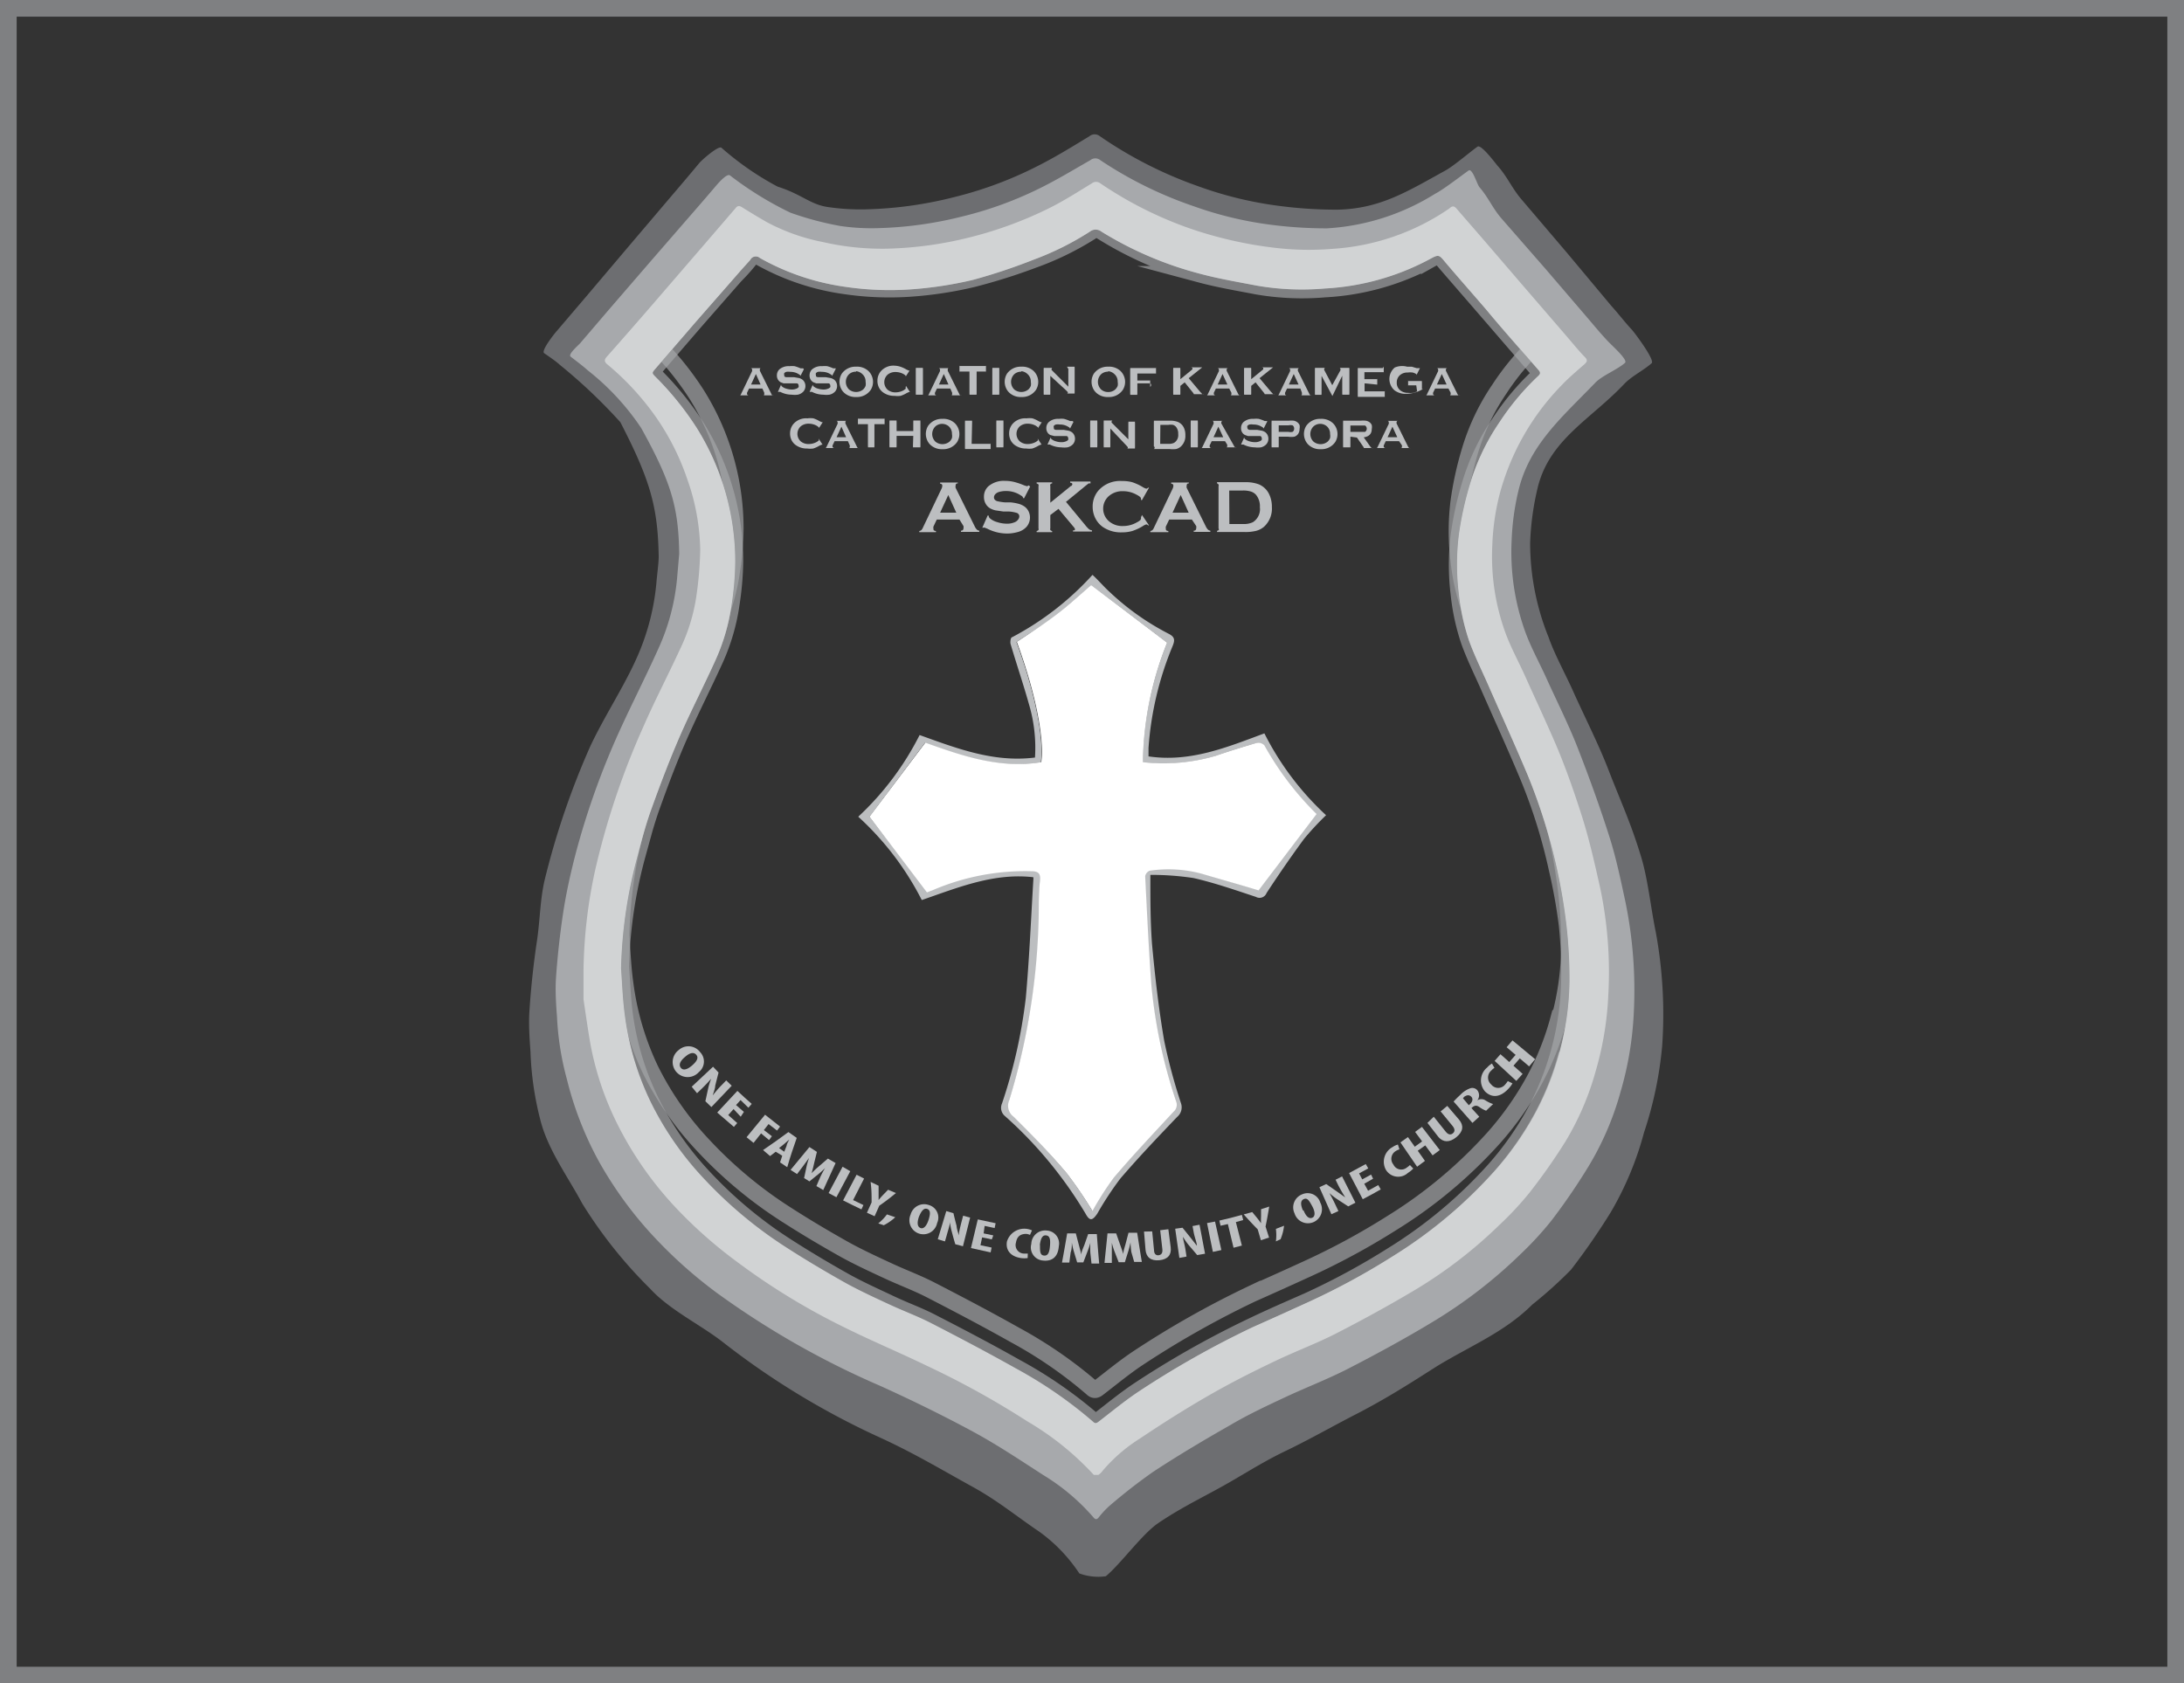 <svg xmlns="http://www.w3.org/2000/svg" viewBox="0 0 131 101"><rect x="0" y="0" width="131" height="101" fill="#333333" stroke="none"/><defs><style>.cls-1{fill:none;stroke:#a7a9ac;opacity:0.66;}.cls-1,.cls-6{stroke-miterlimit:10;}.cls-2{fill:#6d6e71;}.cls-3{fill:#a7a9ac;}.cls-4{fill:#d1d3d4;}.cls-5{fill:#bcbec0;}.cls-6{fill:#009444;stroke:#fff200;}.cls-7{fill:#fff;}</style></defs><title>brand-img-17</title><g id="Layer_2" data-name="Layer 2"><g id="Layer_1-2" data-name="Layer 1"><path class="cls-1" d="M.5.5v100h130V.5Zm93,60.6a16.9,16.9,0,0,1-1.45,3.67,18.63,18.63,0,0,1-2.43,3.47,27.92,27.92,0,0,1-6.14,5.14,42.58,42.58,0,0,1-5.1,2.76c-1.09.5-2.2,1-3.28,1.48a55.88,55.88,0,0,0-6.88,3.89c-.82.55-1.58,1.18-2.36,1.78-.13.1-.22.13-.35,0a26.19,26.19,0,0,0-4.62-3.19c-1.67-.94-3.38-1.84-5.09-2.72-.8-.41-1.64-.72-2.46-1.1s-1.87-.86-2.76-1.36c-1.26-.71-2.5-1.45-3.71-2.24a25.74,25.74,0,0,1-4.67-3.94,18.8,18.8,0,0,1-3.19-4.57A17,17,0,0,1,37.49,59c-.14-1-.17-1.94-.24-2.91a28.06,28.06,0,0,1,1-6.76c.26-1,.5-1.91.84-2.84.52-1.45,1.07-2.89,1.68-4.3s1.43-3,2.11-4.5a12.21,12.21,0,0,0,1-3.39,18.17,18.17,0,0,0,.22-2.56,15.13,15.13,0,0,0-2.33-8.1,18.15,18.15,0,0,0-2.42-3c-.27-.27-.26-.26,0-.56l2.37-2.75,2.39-2.73c.3-.35.61-.69.89-1a.37.37,0,0,1,.58-.12,14.5,14.5,0,0,0,5.13,1.73,18.2,18.2,0,0,0,3.94.15,23.12,23.12,0,0,0,3.72-.57A34.88,34.88,0,0,0,62,13.58a17.32,17.32,0,0,0,3.37-1.68.56.56,0,0,1,.7,0A21.62,21.62,0,0,0,72,14.43c1.12.3,2.26.49,3.4.71a15.88,15.88,0,0,0,4.06.17,15,15,0,0,0,6.26-1.74c.59-.32.58-.31,1,.2.8.94,1.62,1.87,2.43,2.81,1,1.21,2.09,2.43,3.14,3.63.16.18.06.27-.06.38a15.4,15.4,0,0,0-2.3,2.76,13.3,13.3,0,0,0-1.78,3.77,19.85,19.85,0,0,0-.65,3,14.47,14.47,0,0,0,0,3.48,13.18,13.18,0,0,0,.62,2.85c.33.91.76,1.77,1.15,2.66.79,1.8,1.61,3.6,2.37,5.41a34.33,34.33,0,0,1,2.32,9,27.93,27.93,0,0,1,.18,3.42A17,17,0,0,1,93.55,61.1Z"/><path class="cls-2" d="M66.41,92.55l0,0S66.32,92.62,66.41,92.55Z"/><path class="cls-2" d="M66.37,92.57l0,0C66.54,92.4,66.42,92.51,66.37,92.57Z"/><path class="cls-1" d="M93.39,52.1a32.73,32.73,0,0,0-1.74-5.55c-.76-1.82-1.58-3.61-2.37-5.41-.39-.88-.82-1.75-1.15-2.66a13.18,13.18,0,0,1-.62-2.85,14.47,14.47,0,0,1,0-3.48,19.85,19.85,0,0,1,.65-3,13.3,13.3,0,0,1,1.78-3.77,15.4,15.4,0,0,1,2.3-2.76c.12-.11.22-.2.06-.38-1.05-1.2-2.09-2.42-3.14-3.63-.81-.94-1.62-1.87-2.43-2.81-.43-.51-.43-.52-1-.2a15,15,0,0,1-6.26,1.74,15.88,15.88,0,0,1-4.06-.17c-1.14-.22-2.28-.41-3.4-.71a21.62,21.62,0,0,1-5.89-2.55.56.56,0,0,0-.7,0A17.32,17.32,0,0,1,62,15.58a34.88,34.88,0,0,1-3.65,1.15,23.12,23.12,0,0,1-3.72.57,18.2,18.2,0,0,1-3.94-.15,14.5,14.5,0,0,1-5.13-1.73.37.37,0,0,0-.58.12c-.28.36-.59.7-.89,1l-2.39,2.73-2.37,2.75c-.26.3-.27.29,0,.56a18.15,18.15,0,0,1,2.42,3,15.13,15.13,0,0,1,2.33,8.1,18.17,18.17,0,0,1-.22,2.56,12.21,12.21,0,0,1-1,3.39c-.69,1.51-1.45,3-2.11,4.5s-1.16,2.85-1.68,4.3c-.33.93-.58,1.88-.84,2.84a28.06,28.06,0,0,0-1,6.76c.08,1,.11,1.95.24,2.91a17,17,0,0,0,1.58,5.16,18.8,18.8,0,0,0,3.19,4.57,25.74,25.74,0,0,0,4.67,3.94c1.21.79,2.45,1.53,3.71,2.24.89.5,1.83.92,2.76,1.36s1.66.69,2.46,1.1c1.71.88,3.41,1.77,5.09,2.72a26.19,26.19,0,0,1,4.62,3.19c.13.12.22.09.35,0,.78-.6,1.54-1.23,2.36-1.78a55.88,55.88,0,0,1,6.88-3.89c1.08-.52,2.19-1,3.28-1.48a42.58,42.58,0,0,0,5.1-2.76,27.92,27.92,0,0,0,6.14-5.14,18.63,18.63,0,0,0,2.43-3.47,17.4,17.4,0,0,0,2.05-7.86A27.93,27.93,0,0,0,94,55.5,32.64,32.64,0,0,0,93.39,52.1Z"/><path class="cls-2" d="M99.31,55.89c-.29-1.39-.47-3.21-.9-4.57-.61-2-1.21-3.26-1.95-5.18-.59-1.52-1.41-3.13-2.08-4.62-.44-1-1.14-2.26-1.49-3.28a15.1,15.1,0,0,1-1.11-5.66,16.59,16.59,0,0,1,.46-3.35c.72-2.88,3.17-4.06,5.19-6.2.45-.47,1.16-.81,1.64-1.24.2-.18-.94-1.72-1.18-2-.44-.47-.84-1-1.25-1.45L94,15.18l-2.75-3.23c-.59-.7-.83-1.34-1.42-2-.16-.19-1-1.32-1.21-1.15-.46.33-1.44,1.17-1.94,1.44-2.27,1.25-3.91,2.29-6.47,2.34a26.71,26.71,0,0,1-3.87-.28,22.58,22.58,0,0,1-4.48-1.13,24.91,24.91,0,0,1-5.89-3,.49.49,0,0,0-.62,0c-1,.61-2,1.23-3.09,1.78a23.12,23.12,0,0,1-5,1.87,23.7,23.7,0,0,1-5.32.74,13.36,13.36,0,0,1-2.29-.14c-1.05-.15-1.57-.77-3-1.22a17.38,17.38,0,0,1-3.38-2.34c-.19-.13-1.2.76-1.34.94-.63.76-1.27,1.51-1.91,2.26l-2.2,2.59-2.65,3.13-1.79,2.1c-.15.17-.94,1.17-.74,1.31s.72.49.94.7a32.22,32.22,0,0,1,3.63,3.44C39,28.8,39.46,30.4,39.51,33.4c0,.37-.09,1-.14,1.59a14.08,14.08,0,0,1-1.19,4.51c-.76,1.71-2,3.6-2.79,5.31a47.64,47.64,0,0,0-2.69,7.86c-.31,1.24-.3,2.5-.49,3.76s-.36,2.77-.45,4.17c-.06.83,0,1.67.06,2.51a18.76,18.76,0,0,0,.57,4c.44,1.83,1.64,3.43,2.53,5.09A27.39,27.39,0,0,0,39,77.32c1.15,1.26,3,2.15,4.33,3.18a46.89,46.89,0,0,0,9.5,5.77c2,.92,3.58,1.87,5.5,2.93,1.51.83,2.58,1.73,4,2.69a9.63,9.63,0,0,1,2.41,2.51,3.28,3.28,0,0,0,1.59.17c.06-.06.17-.16,0,0,.91-.76,2.19-2.55,3.16-3.2,1.59-1.07,2.87-1.62,4.52-2.59,1.08-.63,2-1.2,3.13-1.74,1.33-.64,2.67-1.4,4-2.09C83,84,84.39,83.12,86.14,82c2-1.23,4.1-2.06,5.77-3.73a25.67,25.67,0,0,0,2.32-2.09,40.47,40.47,0,0,0,2.38-3.44,19.18,19.18,0,0,0,2-4.79,22.88,22.88,0,0,0,1.09-5.2A27.23,27.23,0,0,0,99.31,55.89ZM93.55,63.1a16.9,16.9,0,0,1-1.45,3.67,18.63,18.63,0,0,1-2.43,3.47,27.92,27.92,0,0,1-6.14,5.14,42.58,42.58,0,0,1-5.1,2.76c-1.09.5-2.2,1-3.28,1.48a55.88,55.88,0,0,0-6.88,3.89c-.82.55-1.58,1.18-2.36,1.78-.13.1-.22.13-.35,0a26.19,26.19,0,0,0-4.62-3.19c-1.67-.94-3.38-1.84-5.09-2.72-.8-.41-1.64-.72-2.46-1.1s-1.87-.86-2.76-1.36c-1.26-.71-2.5-1.45-3.71-2.24a25.74,25.74,0,0,1-4.67-3.94,18.8,18.8,0,0,1-3.19-4.57A17,17,0,0,1,37.49,61c-.14-1-.17-1.94-.24-2.91a28.06,28.06,0,0,1,1-6.76c.26-1,.5-1.91.84-2.84.52-1.45,1.07-2.89,1.68-4.3s1.43-3,2.11-4.5a12.21,12.21,0,0,0,1-3.39,18.17,18.17,0,0,0,.22-2.56,15.13,15.13,0,0,0-2.33-8.1,18.15,18.15,0,0,0-2.42-3c-.27-.27-.26-.26,0-.56l2.37-2.75,2.39-2.73c.3-.35.61-.69.89-1a.37.37,0,0,1,.58-.12,14.5,14.5,0,0,0,5.13,1.73,18.2,18.2,0,0,0,3.94.15,23.12,23.12,0,0,0,3.72-.57A34.88,34.88,0,0,0,62,15.58a17.32,17.32,0,0,0,3.37-1.68.56.56,0,0,1,.7,0A21.62,21.62,0,0,0,72,16.43c1.12.3,2.26.49,3.4.71a15.88,15.88,0,0,0,4.06.17,15,15,0,0,0,6.26-1.74c.59-.32.58-.31,1,.2.8.94,1.62,1.87,2.43,2.81,1,1.21,2.09,2.43,3.14,3.63.16.18.06.27-.06.38a15.4,15.4,0,0,0-2.3,2.76,13.3,13.3,0,0,0-1.78,3.77,19.85,19.85,0,0,0-.65,3,14.47,14.47,0,0,0,0,3.48,13.18,13.18,0,0,0,.62,2.85c.33.91.76,1.77,1.15,2.66.79,1.8,1.61,3.6,2.37,5.41a34.33,34.33,0,0,1,2.32,9,27.93,27.93,0,0,1,.18,3.42A17,17,0,0,1,93.55,63.1Z"/><path class="cls-3" d="M97.5,54.13c-.28-1.3-.55-2.61-.95-3.88-.58-1.83-1.24-3.65-1.94-5.44-.56-1.42-1.26-2.8-1.89-4.2-.42-.92-.92-1.82-1.26-2.78a14.12,14.12,0,0,1-.79-5.39,15.22,15.22,0,0,1,.44-3.13c.69-2.7,2.65-4.34,4.57-6.34.42-.44,1.33-.79,1.79-1.2.19-.17-.74-1-1-1.27-.42-.44-.8-.9-1.19-1.36l-2.57-3-2.62-3c-.57-.65-.79-1.26-1.35-1.91-.15-.18-.42-1.15-.65-1-.44.31-1.51,1.14-2,1.39A13.75,13.75,0,0,1,79.6,13.7a26,26,0,0,1-3.7-.26,21.91,21.91,0,0,1-4.28-1.06A24,24,0,0,1,66,9.61a.47.47,0,0,0-.6,0c-1,.57-1.95,1.15-3,1.67A22.35,22.35,0,0,1,57.67,13a23,23,0,0,1-5.08.69,13,13,0,0,1-2.18-.13,18.84,18.84,0,0,1-3-.8,20.48,20.48,0,0,1-3.63-2.24c-.18-.12-.66.43-.81.6-.6.71-1.21,1.41-1.82,2.11l-2.1,2.42-2.53,2.93-1.71,2c-.14.16-.76.68-.58.82s.79.6,1,.8a15,15,0,0,1,3.23,3.48c1.8,3.25,2.24,4.75,2.28,7.55l-.13,1.49a13,13,0,0,1-1.13,4.22c-.72,1.6-1.52,3.17-2.25,4.76a46.71,46.71,0,0,0-2.71,7.55c-.3,1.16-.56,2.33-.74,3.51s-.34,2.59-.43,3.9c-.05.78,0,1.56.06,2.35A17.22,17.22,0,0,0,34,64.74a20.42,20.42,0,0,0,1.9,4.9,23.29,23.29,0,0,0,3.49,4.74A27.45,27.45,0,0,0,43,77.57a51.13,51.13,0,0,0,9.78,5.57c1.9.86,3.78,1.78,5.61,2.77,1.44.78,2.81,1.7,4.19,2.59a12.68,12.68,0,0,1,3,2.53c.11.14.21.16.33,0a5.44,5.44,0,0,1,.6-.65,33.37,33.37,0,0,1,2.65-2.07c1.52-1,3.09-1.93,4.67-2.83,1-.59,2.1-1.11,3.17-1.61,1.27-.6,2.59-1.1,3.84-1.74,1.73-.89,3.44-1.82,5.11-2.83a28.94,28.94,0,0,0,5.27-4.07,20.05,20.05,0,0,0,1.84-2A37.82,37.82,0,0,0,95.27,70a17.74,17.74,0,0,0,1.93-4.48,20.19,20.19,0,0,0,.8-4.81A26.33,26.33,0,0,0,97.5,54.13Zm-4,9a16.9,16.9,0,0,1-1.45,3.67,18.63,18.63,0,0,1-2.43,3.47,27.92,27.92,0,0,1-6.14,5.14,42.58,42.58,0,0,1-5.1,2.76c-1.09.5-2.2,1-3.28,1.48a55.88,55.88,0,0,0-6.88,3.89c-.82.55-1.58,1.18-2.36,1.78-.13.1-.22.13-.35,0a26.19,26.19,0,0,0-4.62-3.19c-1.67-.94-3.38-1.84-5.09-2.72-.8-.41-1.64-.72-2.46-1.1s-1.87-.86-2.76-1.36c-1.26-.71-2.5-1.45-3.71-2.24a25.74,25.74,0,0,1-4.67-3.94,18.8,18.8,0,0,1-3.19-4.57A17,17,0,0,1,37.49,61c-.14-1-.17-1.94-.24-2.91a28.06,28.06,0,0,1,1-6.76c.26-1,.5-1.91.84-2.84.52-1.45,1.07-2.89,1.68-4.3s1.43-3,2.11-4.5a12.21,12.21,0,0,0,1-3.39,18.17,18.17,0,0,0,.22-2.56,15.13,15.13,0,0,0-2.33-8.1,18.15,18.15,0,0,0-2.42-3c-.27-.27-.26-.26,0-.56l2.37-2.75,2.39-2.73c.3-.35.61-.69.89-1a.37.37,0,0,1,.58-.12,14.5,14.5,0,0,0,5.13,1.73,18.2,18.2,0,0,0,3.94.15,23.12,23.12,0,0,0,3.72-.57A34.88,34.88,0,0,0,62,15.58a17.32,17.32,0,0,0,3.37-1.68.56.56,0,0,1,.7,0A21.62,21.62,0,0,0,72,16.43c1.12.3,2.26.49,3.4.71a15.88,15.88,0,0,0,4.06.17,15,15,0,0,0,6.26-1.74c.59-.32.58-.31,1,.2.8.94,1.62,1.87,2.43,2.81,1,1.21,2.09,2.43,3.14,3.63.16.18.06.27-.06.38a15.4,15.4,0,0,0-2.3,2.76,13.3,13.3,0,0,0-1.78,3.77,19.85,19.85,0,0,0-.65,3,14.47,14.47,0,0,0,0,3.48,13.18,13.18,0,0,0,.62,2.85c.33.91.76,1.77,1.15,2.66.79,1.8,1.61,3.6,2.37,5.41a34.33,34.33,0,0,1,2.32,9,27.93,27.93,0,0,1,.18,3.42A17,17,0,0,1,93.55,63.1Z"/><path class="cls-4" d="M96,53.36c-.33-1.48-.67-3-1.12-4.41s-1-3-1.63-4.45-1.2-2.66-1.8-4c-.4-.88-.87-1.73-1.19-2.64a13.42,13.42,0,0,1-.75-5.13,14.41,14.41,0,0,1,.42-3,14.82,14.82,0,0,1,3.79-6.67c.41-.43.87-.81,1.31-1.2.17-.15.23-.26,0-.47-.4-.42-.77-.88-1.15-1.32l-2.44-2.83L89,14.4l-1.64-1.89c-.14-.16-.25-.17-.43,0a13.9,13.9,0,0,1-7,2.42,17.09,17.09,0,0,1-3.52-.07,24.24,24.24,0,0,1-5-1.14A23.13,23.13,0,0,1,66,11a.41.41,0,0,0-.51,0c-.85.52-1.69,1.06-2.58,1.5a23.7,23.7,0,0,1-4.78,1.75,22.52,22.52,0,0,1-4.92.67,15.94,15.94,0,0,1-3.86-.4A12,12,0,0,1,46,13.33c-.51-.29-1-.59-1.5-.9-.14-.09-.23-.09-.33,0l-1.85,2.15-3.13,3.63q-1.39,1.61-2.8,3.2c-.14.16-.15.27,0,.42a16.31,16.31,0,0,1,2.44,2.5,14.74,14.74,0,0,1,2.39,4.41A13.24,13.24,0,0,1,42,33a21.77,21.77,0,0,1-.23,2.76,11,11,0,0,1-1,3.23c-.71,1.54-1.5,3.05-2.18,4.61a46.28,46.28,0,0,0-2.89,8.6A29.66,29.66,0,0,0,35,58.24c0,.61,0,1.22,0,1.72.15,1,.27,1.86.42,2.71A18.18,18.18,0,0,0,37,67.38a21.13,21.13,0,0,0,3.69,5.24A27.3,27.3,0,0,0,44.2,75.7a40.29,40.29,0,0,0,6.41,3.92c1.65.82,3.35,1.53,5,2.33a51.44,51.44,0,0,1,6,3.32,17.28,17.28,0,0,1,4,3.22s.19,0,.27,0a.94.94,0,0,0,.26-.25,9.69,9.69,0,0,1,2.23-1.93c1.33-.89,2.68-1.75,4.07-2.55s2.62-1.42,4-2.08,2.5-1.06,3.71-1.68c1.62-.83,3.22-1.71,4.78-2.64a27.55,27.55,0,0,0,5-3.86,19.2,19.2,0,0,0,1.81-1.94,35.26,35.26,0,0,0,2.15-3.06,16.84,16.84,0,0,0,1.82-4.23,19.24,19.24,0,0,0,.76-4.6A24.48,24.48,0,0,0,96,53.36ZM93.55,63.1a16.9,16.9,0,0,1-1.45,3.67,18.63,18.63,0,0,1-2.43,3.47,27.92,27.92,0,0,1-6.14,5.14,42.58,42.58,0,0,1-5.1,2.76c-1.09.5-2.2,1-3.28,1.48a55.88,55.88,0,0,0-6.88,3.89c-.82.55-1.58,1.18-2.36,1.78-.13.1-.22.13-.35,0a26.19,26.19,0,0,0-4.62-3.19c-1.67-.94-3.38-1.84-5.09-2.72-.8-.41-1.64-.72-2.46-1.1s-1.87-.86-2.76-1.36c-1.26-.71-2.5-1.45-3.71-2.24a25.74,25.74,0,0,1-4.67-3.94,18.8,18.8,0,0,1-3.19-4.57A17,17,0,0,1,37.49,61c-.14-1-.17-1.94-.24-2.91a28.06,28.06,0,0,1,1-6.76c.26-1,.5-1.91.84-2.84.52-1.45,1.07-2.89,1.68-4.3s1.43-3,2.11-4.5a12.21,12.21,0,0,0,1-3.39,18.17,18.17,0,0,0,.22-2.56,15.13,15.13,0,0,0-2.33-8.1,18.15,18.15,0,0,0-2.42-3c-.27-.27-.26-.26,0-.56l2.37-2.75,2.39-2.73c.3-.35.61-.69.89-1a.37.37,0,0,1,.58-.12,14.5,14.5,0,0,0,5.13,1.73,18.2,18.2,0,0,0,3.94.15,23.12,23.12,0,0,0,3.72-.57A34.88,34.88,0,0,0,62,15.58a17.32,17.32,0,0,0,3.37-1.68.56.56,0,0,1,.7,0A21.62,21.62,0,0,0,72,16.43c1.12.3,2.26.49,3.4.71a15.88,15.88,0,0,0,4.06.17,15,15,0,0,0,6.26-1.74c.59-.32.58-.31,1,.2.8.94,1.62,1.87,2.43,2.81,1,1.21,2.09,2.43,3.14,3.63.16.18.06.27-.06.38a15.4,15.4,0,0,0-2.3,2.76,13.3,13.3,0,0,0-1.78,3.77,19.85,19.85,0,0,0-.65,3,14.47,14.47,0,0,0,0,3.48,13.18,13.18,0,0,0,.62,2.85c.33.91.76,1.77,1.15,2.66.79,1.8,1.61,3.6,2.37,5.41a34.33,34.33,0,0,1,2.32,9,27.93,27.93,0,0,1,.18,3.42A17,17,0,0,1,93.55,63.1Z"/><path class="cls-5" d="M45.73,23.31h-.8l-.12.25a.21.21,0,0,0,0,.08s0,.06.09.08v0h-.58v0l.08,0a.37.37,0,0,0,.06-.1l.65-1.35a.26.26,0,0,0,0-.1s0-.07-.07-.08v0h.62v0c-.05,0-.08,0-.08.08a.19.19,0,0,0,0,.08l.67,1.35a.46.46,0,0,0,.07.12.16.16,0,0,0,.09,0v0h-.65v0c.06,0,.08,0,.08-.08a.21.21,0,0,0,0-.08Zm-.11-.24-.28-.63-.29.63Z"/><path class="cls-5" d="M48.22,22.15l-.21.41,0,0v0s0-.06-.07-.09a.92.92,0,0,0-.54-.16.78.78,0,0,0-.24,0,.28.28,0,0,0-.12.08.16.16,0,0,0,0,.11c0,.07,0,.11.12.13l.27,0,.2,0,.29.05a.64.64,0,0,1,.2.09.44.44,0,0,1,.14.17.49.49,0,0,1,.05.22.5.5,0,0,1-.12.33.64.64,0,0,1-.34.19,1.36,1.36,0,0,1-.36,0,1.53,1.53,0,0,1-.69-.17l-.09,0-.05,0,0,0,.19-.43,0,0v0a.14.14,0,0,0,.06.11.7.7,0,0,0,.26.13,1.12,1.12,0,0,0,.33.05.68.68,0,0,0,.29-.06.29.29,0,0,0,.11-.08.19.19,0,0,0,0-.11.13.13,0,0,0-.09-.12l-.27,0-.2,0L47,23l-.16-.06a.43.43,0,0,1-.18-.17.47.47,0,0,1-.06-.24.49.49,0,0,1,.15-.37.84.84,0,0,1,.6-.19,1.38,1.38,0,0,1,.31,0,2.29,2.29,0,0,1,.36.13l.09,0,.06,0Z"/><path class="cls-5" d="M50.12,22.15l-.21.41,0,0v0s0-.06-.07-.09a.92.92,0,0,0-.54-.16.78.78,0,0,0-.24,0,.28.28,0,0,0-.12.08.16.16,0,0,0,0,.11c0,.07,0,.11.12.13l.27,0,.2,0,.29.05a.64.64,0,0,1,.2.09.44.44,0,0,1,.14.17.49.49,0,0,1,.05.22.5.5,0,0,1-.12.33.64.64,0,0,1-.34.19,1.36,1.36,0,0,1-.36,0,1.53,1.53,0,0,1-.69-.17l-.09,0-.05,0,0,0,.19-.43,0,0v0a.14.14,0,0,0,.06.11.7.7,0,0,0,.26.13,1.12,1.12,0,0,0,.33.05.68.68,0,0,0,.29-.06.29.29,0,0,0,.11-.08.19.19,0,0,0,0-.11.13.13,0,0,0-.09-.12l-.27,0-.2,0-.28,0-.16-.06a.43.43,0,0,1-.18-.17.47.47,0,0,1-.06-.24.49.49,0,0,1,.15-.37.84.84,0,0,1,.6-.19,1.38,1.38,0,0,1,.31,0,2.29,2.29,0,0,1,.36.13l.09,0,.06,0Z"/><path class="cls-5" d="M51.35,22a1,1,0,0,1,.73.25.91.91,0,0,1,.15,1.14,1,1,0,0,1-.87.43,1,1,0,0,1-.72-.25.85.85,0,0,1-.22-.32.93.93,0,0,1,.07-.83A1,1,0,0,1,51.35,22Zm0,.3a.61.61,0,0,0-.42.15.64.64,0,0,0,0,.92.67.67,0,0,0,.84,0,.59.59,0,0,0,.15-.22.63.63,0,0,0,0-.24.59.59,0,0,0-.2-.47A.63.63,0,0,0,51.35,22.27Z"/><path class="cls-5" d="M54.34,23.15l.24.37,0,0-.06,0-.13.06a1.79,1.79,0,0,1-.37.17,1.3,1.3,0,0,1-.36,0,1.12,1.12,0,0,1-.68-.2.82.82,0,0,1-.25-.28.89.89,0,0,1-.1-.43.87.87,0,0,1,.19-.55,1,1,0,0,1,.85-.35A1.27,1.27,0,0,1,54,22a1.8,1.8,0,0,1,.37.17l.13.06.06,0,0,0-.24.37,0,0a.24.24,0,0,0,0,0,.1.1,0,0,0,0-.07l-.11-.08a1,1,0,0,0-.48-.13.73.73,0,0,0-.48.15.61.61,0,0,0,0,.92.72.72,0,0,0,.48.15,1,1,0,0,0,.48-.13l.11-.08a.1.1,0,0,0,0-.07.23.23,0,0,0,0,0Z"/><path class="cls-5" d="M54.93,23.62V22.13a.09.09,0,0,0,0-.06l-.06,0v0h.55v0l-.06,0a.09.09,0,0,0,0,.06v1.49a.09.09,0,0,0,0,.06l.06,0v0h-.55v0l.06,0A.09.09,0,0,0,54.93,23.62Z"/><path class="cls-5" d="M57,23.31h-.8l-.12.25a.21.21,0,0,0,0,.08s0,.06.09.08v0h-.58v0l.08,0a.37.37,0,0,0,.06-.1l.65-1.35a.26.26,0,0,0,0-.1s0-.07-.07-.08v0h.62v0c-.05,0-.08,0-.08.08a.19.19,0,0,0,0,.08l.67,1.35a.46.46,0,0,0,.07.12.16.16,0,0,0,.09,0v0h-.65v0c.06,0,.08,0,.08-.08a.21.21,0,0,0,0-.08Zm-.11-.24-.28-.63-.29.63Z"/><path class="cls-5" d="M58.58,22.29v1.33a.09.09,0,0,0,0,.06l.06,0v0h-.55v0l.06,0a.09.09,0,0,0,0-.06V22.29h-.54l-.06,0a.13.13,0,0,0,0,.06h0v-.45h0a.14.14,0,0,0,0,.06l.06,0h1.47l.06,0a.13.13,0,0,0,0-.06h0v.45h0a.13.13,0,0,0,0-.06l-.06,0Z"/><path class="cls-5" d="M59.52,23.62V22.13a.09.09,0,0,0,0-.06l-.06,0v0H60v0l-.06,0a.09.09,0,0,0,0,.06v1.49a.09.09,0,0,0,0,.06l.06,0v0h-.55v0l.06,0A.09.09,0,0,0,59.52,23.62Z"/><path class="cls-5" d="M61.26,22a1,1,0,0,1,.73.25.91.91,0,0,1,.15,1.14,1,1,0,0,1-.87.43,1,1,0,0,1-.72-.25.85.85,0,0,1-.22-.32.93.93,0,0,1,.07-.83A1,1,0,0,1,61.26,22Zm0,.3a.61.61,0,0,0-.42.15.64.64,0,0,0,0,.92.67.67,0,0,0,.84,0,.59.59,0,0,0,.15-.22.63.63,0,0,0,0-.24.59.59,0,0,0-.2-.47A.63.63,0,0,0,61.26,22.27Z"/><path class="cls-5" d="M63,22.55v1.07a.09.09,0,0,0,0,.06l.06,0v0h-.52v0l.06,0a.09.09,0,0,0,0-.06V22.13a.09.09,0,0,0,0-.06l-.06,0v0h.6v0s-.06,0-.06.06a.1.1,0,0,0,0,.07l1,1v-1a.09.09,0,0,0,0-.06L64,22v0h.52v0l-.06,0a.09.09,0,0,0,0,.06v1.49a.09.09,0,0,0,0,.06l.06,0v0H64v0s.05,0,.05-.06,0,0-.06-.09Z"/><path class="cls-5" d="M66.47,22a1,1,0,0,1,.73.25.91.91,0,0,1,.15,1.14,1,1,0,0,1-.87.43,1,1,0,0,1-.72-.25.85.85,0,0,1-.22-.32.93.93,0,0,1,.07-.83A1,1,0,0,1,66.47,22Zm0,.3a.61.61,0,0,0-.42.15.64.64,0,0,0,0,.92.61.61,0,0,0,.42.15.61.61,0,0,0,.42-.15.59.59,0,0,0,.15-.22.62.62,0,0,0,0-.24.59.59,0,0,0-.2-.47A.63.63,0,0,0,66.47,22.27Z"/><path class="cls-5" d="M68.22,23v.63a.09.09,0,0,0,0,.06l.06,0v0h-.55v0l.06,0a.09.09,0,0,0,0-.06V22.14a.09.09,0,0,0,0-.06l-.06,0v0h1.55l.06,0a.12.12,0,0,0,0-.06h0v.45h0a.12.12,0,0,0,0-.06l-.06,0H68.22v.42h.71l.06,0a.13.13,0,0,0,0-.06h0v.44h0A.13.13,0,0,0,69,23l-.06,0Z"/><path class="cls-5" d="M71.06,22.94l-.26.21v.47a.09.09,0,0,0,0,.06l.06,0v0h-.55v0l.06,0a.09.09,0,0,0,0-.06V22.13a.09.09,0,0,0,0-.06l-.06,0v0h.55v0l-.06,0a.09.09,0,0,0,0,.06v.62l.72-.59s0,0,0-.07,0,0-.07-.05v0h.72v0l-.06,0-.11.09-.1.08-.6.48.68.81.14.15a.23.23,0,0,0,.11,0v0h-.69v0s.07,0,.07,0a.29.29,0,0,0-.06-.1Z"/><path class="cls-5" d="M73.73,23.31h-.8l-.12.25a.2.2,0,0,0,0,.08s0,.06.09.08v0h-.58v0l.08,0a.38.38,0,0,0,.06-.1l.65-1.35a.26.26,0,0,0,0-.1s0-.07-.07-.08v0h.62v0s-.08,0-.08.08a.18.18,0,0,0,0,.08l.67,1.35a.46.46,0,0,0,.08.12.16.16,0,0,0,.09,0v0h-.65v0c.06,0,.09,0,.09-.08a.2.2,0,0,0,0-.08Zm-.11-.24-.29-.63-.29.63Z"/><path class="cls-5" d="M75.31,22.94l-.26.21v.47a.09.09,0,0,0,0,.06l.06,0v0h-.55v0l.06,0a.09.09,0,0,0,0-.06V22.13a.09.09,0,0,0,0-.06l-.06,0v0h.55v0l-.06,0a.09.09,0,0,0,0,.06v.62l.72-.59s0,0,0-.07,0,0-.07-.05v0h.72v0l-.06,0-.11.09-.1.08-.6.48.68.81.14.15a.23.23,0,0,0,.11,0v0h-.69v0s.07,0,.07,0a.29.29,0,0,0-.06-.1Z"/><path class="cls-5" d="M78,23.31h-.8l-.12.25a.2.2,0,0,0,0,.08s0,.06.09.08v0h-.58v0l.08,0a.38.38,0,0,0,.06-.1l.65-1.35a.26.26,0,0,0,0-.1s0-.07-.07-.08v0h.62v0s-.08,0-.08.08a.18.18,0,0,0,0,.08l.67,1.35a.46.46,0,0,0,.08.12.16.16,0,0,0,.09,0v0H78v0c.06,0,.09,0,.09-.08a.2.2,0,0,0,0-.08Zm-.11-.24-.29-.63-.29.63Z"/><path class="cls-5" d="M79.92,23.76l-.65-1.21v1.08a.09.09,0,0,0,0,.06l.06,0v0h-.52v0l.06,0a.09.09,0,0,0,0-.06V22.13a.09.09,0,0,0,0-.06l-.06,0v0h.68v0a.07.07,0,0,0-.06.07.13.13,0,0,0,0,.06l.48.91.49-.89a.21.21,0,0,0,0-.09s0-.05-.06-.06v0h.66v0l-.06,0a.09.09,0,0,0,0,.06v1.49a.09.09,0,0,0,0,.06l.06,0v0h-.55v0l.06,0a.09.09,0,0,0,0-.06V22.54Z"/><path class="cls-5" d="M81.85,23v.48H83l.06,0a.13.13,0,0,0,0-.06h0v.45h0a.14.14,0,0,0,0-.06l-.06,0H81.38v0l.06,0a.09.09,0,0,0,0-.06V22.14a.09.09,0,0,0,0-.06l-.06,0v0h1.56L83,22a.14.14,0,0,0,0-.06h0v.45h0a.13.13,0,0,0,0-.06l-.06,0h-1.1v.42h.71l.06,0a.13.13,0,0,0,0-.06h0v.44h0a.14.14,0,0,0,0-.06l-.06,0Z"/><path class="cls-5" d="M84.95,23.12h-.43l-.06,0a.13.13,0,0,0,0,.06h0V22.8h0a.13.13,0,0,0,0,.06l.06,0h.83v0l-.06,0a.09.09,0,0,0,0,.06v.36a.09.09,0,0,0,0,.06l.06,0v0a2,2,0,0,1-1,.29,1.12,1.12,0,0,1-.69-.2.9.9,0,0,1,0-1.38A1.15,1.15,0,0,1,84.4,22l.28,0,.3.09.13,0,.06,0,0,0-.21.42,0,0a.15.15,0,0,0,0-.06l0,0a.69.69,0,0,0-.23-.1,1.1,1.1,0,0,0-.29,0,.68.68,0,0,0-.46.15.58.58,0,0,0-.2.46.56.56,0,0,0,.2.45.71.71,0,0,0,.48.16,1.23,1.23,0,0,0,.29,0,.94.94,0,0,0,.25-.09Z"/><path class="cls-5" d="M86.88,23.31h-.8l-.12.25a.2.2,0,0,0,0,.08s0,.06.09.08v0h-.58v0l.08,0a.38.38,0,0,0,.06-.1l.65-1.35a.26.26,0,0,0,0-.1s0-.07-.07-.08v0h.62v0s-.08,0-.08.08a.18.18,0,0,0,0,.08l.67,1.35a.46.46,0,0,0,.08.12.16.16,0,0,0,.09,0v0h-.65v0c.06,0,.09,0,.09-.08a.2.2,0,0,0,0-.08Zm-.11-.24-.29-.63-.29.63Z"/><path class="cls-5" d="M49.1,26.31l.24.37,0,0-.06,0-.13.06a1.79,1.79,0,0,1-.37.17,1.3,1.3,0,0,1-.36,0,1.12,1.12,0,0,1-.68-.2.82.82,0,0,1-.25-.28.89.89,0,0,1-.1-.43.87.87,0,0,1,.19-.55,1,1,0,0,1,.85-.35,1.27,1.27,0,0,1,.36,0,1.8,1.8,0,0,1,.37.17l.13.06.06,0,0,0-.24.37,0,0a.24.24,0,0,0,0,0,.1.1,0,0,0,0-.07l-.11-.08a1,1,0,0,0-.48-.13.73.73,0,0,0-.48.15.61.61,0,0,0,0,.92.72.72,0,0,0,.48.15,1,1,0,0,0,.48-.13l.11-.08a.1.1,0,0,0,0-.07.23.23,0,0,0,0,0Z"/><path class="cls-5" d="M50.86,26.47h-.8l-.12.25a.21.21,0,0,0,0,.08s0,.06.09.08v0h-.58v0l.08,0a.37.37,0,0,0,.06-.1l.65-1.35a.26.26,0,0,0,0-.1s0-.07-.07-.08v0h.62v0c-.05,0-.08,0-.08.08a.19.19,0,0,0,0,.08l.67,1.35a.46.46,0,0,0,.07.12.16.16,0,0,0,.09,0v0h-.65v0c.06,0,.08,0,.08-.08a.21.21,0,0,0,0-.08Zm-.11-.24-.28-.63-.29.63Z"/><path class="cls-5" d="M52.45,25.45v1.33a.09.09,0,0,0,0,.06l.06,0v0H52v0l.06,0a.09.09,0,0,0,0-.06V25.45h-.54l-.06,0a.13.13,0,0,0,0,.06h0v-.45h0a.14.14,0,0,0,0,.06l.06,0H53l.06,0a.13.13,0,0,0,0-.06h0v.45h0a.13.13,0,0,0,0-.06l-.06,0Z"/><path class="cls-5" d="M54.78,26.15h-1v.63a.09.09,0,0,0,0,.06l.06,0v0h-.55v0l.06,0a.09.09,0,0,0,0-.06V25.29a.09.09,0,0,0,0-.06l-.06,0v0h.55v0l-.06,0a.09.09,0,0,0,0,.06v.57h1v-.57a.09.09,0,0,0,0-.06l-.06,0v0h.55v0l-.06,0a.09.09,0,0,0,0,.06v1.49a.09.09,0,0,0,0,.06l.06,0v0H54.7v0l.06,0a.09.09,0,0,0,0-.06Z"/><path class="cls-5" d="M56.53,25.13a1,1,0,0,1,.73.25.91.91,0,0,1,.15,1.14,1,1,0,0,1-.87.43,1,1,0,0,1-.72-.25.85.85,0,0,1-.22-.32.93.93,0,0,1,.07-.83A1,1,0,0,1,56.53,25.13Zm0,.3a.61.61,0,0,0-.42.15.64.64,0,0,0,0,.92.67.67,0,0,0,.84,0,.59.59,0,0,0,.15-.22.63.63,0,0,0,0-.24.59.59,0,0,0-.2-.47A.63.63,0,0,0,56.53,25.43Z"/><path class="cls-5" d="M58.28,26.63h1.08l.06,0a.13.13,0,0,0,0-.06h0V27h0a.14.14,0,0,0,0-.06l-.06,0H57.82v0l.06,0a.09.09,0,0,0,0-.06V25.3a.09.09,0,0,0,0-.06l-.06,0v0h.55v0l-.06,0a.1.1,0,0,0,0,.06Z"/><path class="cls-5" d="M59.76,26.78V25.29a.09.09,0,0,0,0-.06l-.06,0v0h.55v0l-.06,0a.09.09,0,0,0,0,.06v1.49a.09.09,0,0,0,0,.06l.06,0v0h-.55v0l.06,0A.09.09,0,0,0,59.76,26.78Z"/><path class="cls-5" d="M62.24,26.31l.24.37,0,0-.06,0-.13.06a1.79,1.79,0,0,1-.37.17,1.3,1.3,0,0,1-.36,0,1.12,1.12,0,0,1-.68-.2.82.82,0,0,1-.25-.28.89.89,0,0,1-.1-.43.87.87,0,0,1,.19-.55,1,1,0,0,1,.85-.35,1.27,1.27,0,0,1,.36,0,1.8,1.8,0,0,1,.37.17l.13.06.06,0,0,0-.24.37,0,0a.24.24,0,0,0,0,0,.1.1,0,0,0,0-.07l-.11-.08a1,1,0,0,0-.48-.13.73.73,0,0,0-.48.15.61.61,0,0,0,0,.92.72.72,0,0,0,.48.15,1,1,0,0,0,.48-.13l.11-.08a.1.1,0,0,0,0-.07.23.23,0,0,0,0,0Z"/><path class="cls-5" d="M64.39,25.31l-.21.41,0,0v0s0-.06-.07-.09a.92.92,0,0,0-.54-.16.78.78,0,0,0-.24,0,.28.28,0,0,0-.12.08.16.16,0,0,0,0,.11c0,.07,0,.11.12.13l.27,0,.2,0,.29.05a.64.64,0,0,1,.2.09.44.44,0,0,1,.14.17.49.49,0,0,1,.05.22.5.5,0,0,1-.12.33.64.64,0,0,1-.34.19,1.36,1.36,0,0,1-.36,0,1.53,1.53,0,0,1-.69-.17l-.09,0-.05,0,0,0,.19-.43,0,0v0a.14.14,0,0,0,.06.11.7.7,0,0,0,.26.13,1.12,1.12,0,0,0,.33.05.68.68,0,0,0,.29-.06.29.29,0,0,0,.11-.08.19.19,0,0,0,0-.11.13.13,0,0,0-.09-.12l-.27,0-.2,0-.28,0L63,26.1a.43.43,0,0,1-.18-.17.47.47,0,0,1-.06-.24.49.49,0,0,1,.15-.37.84.84,0,0,1,.6-.19,1.38,1.38,0,0,1,.31,0,2.29,2.29,0,0,1,.36.13l.09,0,.06,0Z"/><path class="cls-5" d="M65.39,26.78V25.29a.09.09,0,0,0,0-.06l-.06,0v0h.55v0l-.06,0a.09.09,0,0,0,0,.06v1.49a.09.09,0,0,0,0,.06l.06,0v0h-.55v0l.06,0A.09.09,0,0,0,65.39,26.78Z"/><path class="cls-5" d="M66.6,25.71v1.07a.09.09,0,0,0,0,.06l.06,0v0h-.52v0l.06,0a.09.09,0,0,0,0-.06V25.29a.09.09,0,0,0,0-.06l-.06,0v0h.6v0s-.06,0-.06.06a.1.1,0,0,0,0,.07l1,1v-1a.08.08,0,0,0,0-.06l-.06,0v0h.52v0l-.06,0a.08.08,0,0,0,0,.06v1.49a.09.09,0,0,0,0,.06l.06,0v0H67.6v0s.05,0,.05-.06,0,0-.06-.09Z"/><path class="cls-5" d="M69.21,26.78V25.3a.09.09,0,0,0,0-.06l-.06,0v0h1a1.31,1.31,0,0,1,.49.07.7.7,0,0,1,.37.35,1,1,0,0,1,.09.45.86.86,0,0,1-.28.69.7.7,0,0,1-.27.14,1.57,1.57,0,0,1-.4,0h-1v0l.06,0A.09.09,0,0,0,69.21,26.78Zm.38-.15h.48a.74.74,0,0,0,.35-.06.54.54,0,0,0,.25-.53.63.63,0,0,0-.13-.43.42.42,0,0,0-.18-.12.91.91,0,0,0-.28,0h-.48Z"/><path class="cls-5" d="M71.42,26.78V25.29a.09.09,0,0,0,0-.06l-.06,0v0h.55v0l-.06,0a.09.09,0,0,0,0,.06v1.49a.09.09,0,0,0,0,.06l.06,0v0h-.55v0l.06,0A.09.09,0,0,0,71.42,26.78Z"/><path class="cls-5" d="M73.48,26.47h-.8l-.12.25a.2.2,0,0,0,0,.08s0,.06.09.08v0H72v0l.08,0a.38.38,0,0,0,.06-.1l.65-1.35a.26.26,0,0,0,0-.1s0-.07-.07-.08v0h.62v0s-.08,0-.08.08a.18.18,0,0,0,0,.08L74,26.72a.46.46,0,0,0,.08.12.16.16,0,0,0,.09,0v0h-.65v0c.06,0,.09,0,.09-.08a.2.2,0,0,0,0-.08Zm-.11-.24-.29-.63-.29.63Z"/><path class="cls-5" d="M76,25.31l-.21.41,0,0v0s0-.06-.07-.09a.92.92,0,0,0-.54-.16.78.78,0,0,0-.24,0,.28.28,0,0,0-.12.08.16.16,0,0,0,0,.11q0,.1.12.13l.26,0,.2,0,.29.05a.65.65,0,0,1,.2.09.44.44,0,0,1,.14.17.5.5,0,0,1,.05.22.5.5,0,0,1-.12.33.64.64,0,0,1-.33.19,1.37,1.37,0,0,1-.36,0,1.54,1.54,0,0,1-.69-.17l-.09,0-.05,0,0,0,.19-.43,0,0v0a.14.14,0,0,0,.06.11.7.7,0,0,0,.26.13,1.13,1.13,0,0,0,.33.05.68.68,0,0,0,.29-.06.28.28,0,0,0,.11-.08.18.18,0,0,0,0-.11.13.13,0,0,0-.09-.12l-.26,0-.2,0-.28,0-.17-.06a.42.42,0,0,1-.18-.17.46.46,0,0,1-.06-.24.49.49,0,0,1,.15-.37.84.84,0,0,1,.6-.19,1.38,1.38,0,0,1,.31,0,2.29,2.29,0,0,1,.36.13l.09,0,.06,0Z"/><path class="cls-5" d="M76.7,26.2v.58a.09.09,0,0,0,0,.06l.06,0v0h-.55v0l.06,0a.09.09,0,0,0,0-.06V25.3a.09.09,0,0,0,0-.06l-.06,0v0h1.1a1.4,1.4,0,0,1,.3,0,.53.53,0,0,1,.2.09.45.45,0,0,1,.14.17.57.57,0,0,1,0,.23.53.53,0,0,1-.09.31.45.45,0,0,1-.22.16,1.18,1.18,0,0,1-.38,0Zm0-.29h.58a.58.58,0,0,0,.25,0,.18.18,0,0,0,.07-.08.26.26,0,0,0,0-.23.18.18,0,0,0-.07-.08.57.57,0,0,0-.25,0H76.7Z"/><path class="cls-5" d="M79.21,25.13a1,1,0,0,1,.73.25.91.91,0,0,1,.15,1.14,1,1,0,0,1-.87.43,1,1,0,0,1-.72-.25.86.86,0,0,1-.22-.32.93.93,0,0,1,.07-.83A1,1,0,0,1,79.21,25.13Zm0,.3a.6.6,0,0,0-.42.15.64.64,0,0,0,0,.92.67.67,0,0,0,.84,0,.58.58,0,0,0,.15-.22.62.62,0,0,0,0-.24.59.59,0,0,0-.2-.47A.63.63,0,0,0,79.22,25.43Z"/><path class="cls-5" d="M81,26.2v.58a.09.09,0,0,0,0,.06l.06,0v0H80.5v0l.06,0a.09.09,0,0,0,0-.06V25.3a.09.09,0,0,0,0-.06l-.06,0v0h1.1a1.71,1.71,0,0,1,.32,0,.57.57,0,0,1,.21.08.41.41,0,0,1,.15.18.6.6,0,0,1,0,.24q0,.43-.48.5l.34.48a1,1,0,0,0,.13.16.17.17,0,0,0,.1,0v0h-.63v0s.07,0,.07,0a.33.33,0,0,0-.06-.11l-.36-.52Zm0-.29h.78l.1,0a.23.23,0,0,0,0-.38l-.1,0H81Z"/><path class="cls-5" d="M83.92,26.47h-.8l-.12.25a.2.2,0,0,0,0,.08s0,.06.09.08v0h-.58v0l.08,0a.38.38,0,0,0,.06-.1l.65-1.35a.26.26,0,0,0,0-.1s0-.07-.07-.08v0h.62v0s-.08,0-.08.08a.18.18,0,0,0,0,.08l.67,1.35a.46.46,0,0,0,.08.12.16.16,0,0,0,.09,0v0H84v0c.06,0,.09,0,.09-.08a.2.2,0,0,0,0-.08Zm-.11-.24-.29-.63-.29.63Z"/><path class="cls-5" d="M57.55,31.17H56.19l-.2.42a.35.35,0,0,0,0,.14c0,.06,0,.11.15.13v.07h-1v-.07a.26.26,0,0,0,.13-.06.58.58,0,0,0,.1-.17l1.1-2.3a.44.44,0,0,0,.05-.17c0-.07,0-.12-.13-.14v-.07h1.06V29q-.13,0-.13.13a.32.32,0,0,0,0,.14l1.14,2.3a.78.78,0,0,0,.13.2.28.28,0,0,0,.15.07v.07h-1.1v-.07c.1,0,.15-.06.15-.14a.35.35,0,0,0,0-.14Zm-.19-.41-.48-1.06-.49,1.06Z"/><path class="cls-5" d="M61.79,29.19l-.36.7-.06,0v0s0-.1-.13-.16a1.57,1.57,0,0,0-.92-.27,1.37,1.37,0,0,0-.41.06.49.49,0,0,0-.21.13.28.28,0,0,0-.08.19c0,.11.07.19.2.23a3.22,3.22,0,0,0,.45.07l.34,0a2.85,2.85,0,0,1,.5.09,1.15,1.15,0,0,1,.34.16.75.75,0,0,1,.24.28.83.83,0,0,1,.09.37.85.85,0,0,1-.2.56,1.09,1.09,0,0,1-.57.33,2.3,2.3,0,0,1-.62.08,2.62,2.62,0,0,1-1.17-.29l-.15-.06a.18.18,0,0,0-.09,0l-.06,0,.32-.73.06,0v0a.24.24,0,0,0,.09.18,1.18,1.18,0,0,0,.44.22,1.91,1.91,0,0,0,.56.09,1.15,1.15,0,0,0,.5-.1.48.48,0,0,0,.18-.15.32.32,0,0,0,.07-.19.22.22,0,0,0-.16-.21,2.15,2.15,0,0,0-.45-.08l-.34,0-.48-.07a1.25,1.25,0,0,1-.28-.1.73.73,0,0,1-.31-.3.8.8,0,0,1-.1-.41.83.83,0,0,1,.26-.63,1.43,1.43,0,0,1,1-.33,2.31,2.31,0,0,1,.53.06,4,4,0,0,1,.62.21l.16.05a.18.18,0,0,0,.11-.05Z"/><path class="cls-5" d="M63.49,30.53,63,30.9v.8a.15.15,0,0,0,0,.1.21.21,0,0,0,.11.06v.07h-.93v-.07a.23.23,0,0,0,.11-.06.15.15,0,0,0,0-.1V29.17a.15.15,0,0,0,0-.1.22.22,0,0,0-.11-.06v-.07h.93V29a.2.2,0,0,0-.11.06.15.15,0,0,0,0,.1v1l1.23-1c.06,0,.09-.08.09-.11s0-.07-.13-.09v-.07h1.22V29l-.11,0-.19.15-.17.14-1,.82,1.15,1.39a1.94,1.94,0,0,0,.23.25.38.38,0,0,0,.18.07v.07H64.36v-.07c.08,0,.12,0,.12-.08a.49.49,0,0,0-.11-.16Z"/><path class="cls-5" d="M68.5,30.9l.42.62-.06,0a.17.17,0,0,0-.1-.06.78.78,0,0,0-.22.11,3,3,0,0,1-.63.29,2.18,2.18,0,0,1-.61.08,1.91,1.91,0,0,1-1.16-.33,1.42,1.42,0,0,1-.42-.48,1.52,1.52,0,0,1-.18-.73,1.47,1.47,0,0,1,.32-.94,1.73,1.73,0,0,1,1.44-.6,2.19,2.19,0,0,1,.61.07,3.1,3.1,0,0,1,.63.29.79.79,0,0,0,.22.1.17.17,0,0,0,.1-.06l.06,0L68.5,30l-.06,0a.5.5,0,0,0,0-.06.17.17,0,0,0-.05-.12.91.91,0,0,0-.2-.13,1.65,1.65,0,0,0-.82-.22,1.23,1.23,0,0,0-.82.26,1,1,0,0,0,0,1.57,1.23,1.23,0,0,0,.82.26,1.64,1.64,0,0,0,.82-.22,1,1,0,0,0,.2-.13.17.17,0,0,0,.05-.12.44.44,0,0,0,0-.06Z"/><path class="cls-5" d="M71.49,31.17H70.13l-.2.42a.36.36,0,0,0,0,.14c0,.06,0,.11.15.13v.07H69v-.07a.27.27,0,0,0,.13-.06.59.59,0,0,0,.1-.17l1.1-2.3a.44.44,0,0,0,.05-.17c0-.07,0-.12-.13-.14v-.07h1.06V29q-.13,0-.13.13a.33.33,0,0,0,0,.14l1.14,2.3a.75.75,0,0,0,.13.2.27.27,0,0,0,.15.07v.07H71.6v-.07c.1,0,.15-.06.15-.14a.35.35,0,0,0,0-.14Zm-.19-.41-.48-1.06-.49,1.06Z"/><path class="cls-5" d="M73.09,31.7V29.17a.15.15,0,0,0,0-.1A.22.22,0,0,0,73,29v-.07h1.67a2.21,2.21,0,0,1,.84.13,1.2,1.2,0,0,1,.62.6,1.74,1.74,0,0,1,.16.77,1.47,1.47,0,0,1-.48,1.18,1.21,1.21,0,0,1-.47.24,2.65,2.65,0,0,1-.68.07H73v-.07a.22.22,0,0,0,.11-.06A.15.15,0,0,0,73.09,31.7Zm.65-.26h.82a1.27,1.27,0,0,0,.59-.11.93.93,0,0,0,.42-.9,1.07,1.07,0,0,0-.23-.74.7.7,0,0,0-.31-.2,1.55,1.55,0,0,0-.48-.06h-.82Z"/><path class="cls-5" d="M75.36,44.58c-.82.24-1.63.49-2.44.77a11.15,11.15,0,0,1-4.37.38A19.86,19.86,0,0,1,70,38.56l-4.55-3.45c-.64.55-1.34,1.2-2.09,1.77S61.78,38,61,38.51c1.46,4,1.61,6.43,1.46,7.22-2.49.41-4.77-.39-6.95-1.17L52.16,49l3.44,4.54.34-.13a14.06,14.06,0,0,1,5.93-1.14c.44,0,.56.17.51.58s-.06.87-.07,1.31A40.33,40.33,0,0,1,60.54,66a.82.82,0,0,0,.26,1C61.88,68.07,63,69.21,64,70.4a24.68,24.68,0,0,1,1.53,2.25,18,18,0,0,1,1.28-2c1.15-1.35,2.37-2.64,3.57-3.94a.55.55,0,0,0,.17-.62,30.77,30.77,0,0,1-1.49-7c-.16-2.17-.26-4.35-.37-6.52a.44.44,0,0,1,.27-.33,7.64,7.64,0,0,1,3.12.18c1.17.35,2.34.67,3.41,1l3.48-4.58a18.08,18.08,0,0,1-3.13-4.12A.5.5,0,0,0,75.36,44.58Z"/><path class="cls-5" d="M55.57,53.53h0Z"/><path class="cls-5" d="M68.89,45.38c0-.18,0-.34,0-.5a19.4,19.4,0,0,1,1.45-6.13c.14-.35.13-.53-.23-.72a15.39,15.39,0,0,1-3.58-2.54c-.34-.31-.64-.67-1-1a17.54,17.54,0,0,1-4.82,3.74c-.09,0-.13.3-.09.42.36,1.22.77,2.42,1.11,3.64a9.16,9.16,0,0,1,.35,3.16c-2.46.31-4.67-.54-6.92-1.35A17.39,17.39,0,0,1,51.48,49a17.45,17.45,0,0,1,3.81,5c2.2-.76,4.33-1.64,6.69-1.37a.78.78,0,0,1,0,.18c-.14,2.35-.24,4.71-.45,7.05a31,31,0,0,1-1.43,6.35.64.64,0,0,0,.19.76,24.85,24.85,0,0,1,4.82,5.84c.25.46.41.44.71,0a19.14,19.14,0,0,1,1.38-2.1c1.09-1.27,2.25-2.49,3.41-3.7a.75.75,0,0,0,.22-.84,34.08,34.08,0,0,1-1-3.73c-.33-1.92-.55-3.86-.73-5.8C69,55.27,69,53.95,69,52.49a16.84,16.84,0,0,1,2.59.19c1.27.29,2.5.72,3.74,1.13a.45.45,0,0,0,.64-.23c.72-1.1,1.47-2.19,2.25-3.25a17.16,17.16,0,0,1,1.32-1.42A17.23,17.23,0,0,1,75.84,44C73.58,44.84,71.38,45.75,68.89,45.38Zm6.57,8c-1.06-.31-2.24-.63-3.41-1a7.64,7.64,0,0,0-3.12-.18.44.44,0,0,0-.27.33c.11,2.17.21,4.35.37,6.52a30.77,30.77,0,0,0,1.49,7,.55.55,0,0,1-.17.62c-1.2,1.3-2.42,2.59-3.57,3.94a18,18,0,0,0-1.28,2A24.68,24.68,0,0,0,64,70.4c-1-1.19-2.09-2.32-3.17-3.45a.82.82,0,0,1-.26-1,40.33,40.33,0,0,0,1.77-11.85c0-.44,0-.87.07-1.31s-.07-.54-.51-.58a14.06,14.06,0,0,0-5.93,1.14l-.34.13h0L52.16,49l3.32-4.43c2.17.79,4.46,1.58,6.95,1.17.15-.79,0-3.26-1.46-7.22.8-.54,1.63-1,2.4-1.62s1.45-1.22,2.09-1.77L70,38.56a19.86,19.86,0,0,0-1.46,7.18,11.15,11.15,0,0,0,4.37-.38c.8-.28,1.62-.54,2.44-.77a.5.5,0,0,1,.45.13,18.08,18.08,0,0,0,3.13,4.12Z"/><path class="cls-6" d="M55.58,53.52h0Z"/><path class="cls-6" d="M55.58,53.52h0Z"/><path class="cls-7" d="M75.36,44.58c-.82.24-1.63.49-2.44.77a11.15,11.15,0,0,1-4.37.38A19.86,19.86,0,0,1,70,38.56l-4.55-3.45c-.64.55-1.34,1.2-2.09,1.77S61.78,38,61,38.51c1.46,4,1.61,6.43,1.46,7.22-2.49.41-4.77-.39-6.95-1.17L52.16,49l3.44,4.54.34-.13a14.06,14.06,0,0,1,5.93-1.14c.44,0,.56.17.51.58s-.06.87-.07,1.31A40.33,40.33,0,0,1,60.54,66a.82.82,0,0,0,.26,1C61.88,68.07,63,69.21,64,70.4a24.68,24.68,0,0,1,1.53,2.25,18,18,0,0,1,1.28-2c1.15-1.35,2.37-2.64,3.57-3.94a.55.55,0,0,0,.17-.62,30.77,30.77,0,0,1-1.49-7c-.16-2.17-.26-4.35-.37-6.52a.44.44,0,0,1,.27-.33,7.64,7.64,0,0,1,3.12.18c1.17.35,2.34.67,3.41,1l3.48-4.58a18.08,18.08,0,0,1-3.13-4.12A.5.5,0,0,0,75.36,44.58Z"/><path class="cls-5" d="M41.92,64.32A.9.9,0,1,1,40.71,63a.87.87,0,0,1,1.28.12A.81.81,0,0,1,41.92,64.32Zm-.84-.9c-.31.26-.38.49-.23.66s.41.07.68-.17.39-.45.23-.63S41.36,63.17,41.08,63.42Z"/><path class="cls-5" d="M41.49,65.2,42.77,64l.33.35c-.08.31-.12.47-.2.79,0,.16-.1.41-.15.58h0c.12-.15.31-.39.54-.62l.27-.28.33.32-1.22,1.28-.36-.35c.07-.31.1-.47.17-.78a3.51,3.51,0,0,1,.18-.57h0c-.12.13-.3.34-.56.59l-.29.28Z"/><path class="cls-5" d="M44.43,67,44,66.54l-.32.36.54.48-.2.23c-.39-.33-.58-.5-1-.86l1.21-1.3c.34.32.51.47.86.78l-.2.23L44.42,66l-.27.3.47.41Z"/><path class="cls-5" d="M45.89,66.88c.36.29.54.43.9.71l-.18.24-.51-.39-.28.36.48.37-.17.23L45.65,68l-.45.57-.42-.34Z"/><path class="cls-5" d="M46.53,69.1l-.34.26L45.77,69c.62-.42.92-.64,1.52-1.08l.5.35c-.24.7-.35,1-.57,1.76l-.43-.29.13-.4Zm.51,0,.14-.35c0-.1.11-.27.16-.38h0l-.31.27-.3.24Z"/><path class="cls-5" d="M49.21,70.6a5.71,5.71,0,0,1,.28-.52h0a5,5,0,0,1-.42.38l-.52.42-.32-.2.14-.65a4.14,4.14,0,0,1,.16-.56h0l-.35.48-.37.49-.39-.25,1.13-1.37.45.29-.16.65c-.05.23-.1.43-.16.63h0c.14-.15.29-.29.47-.44l.51-.44.46.27-.74,1.62-.41-.24Z"/><path class="cls-5" d="M51,70.27l-.83,1.56-.47-.25L50.54,70Z"/><path class="cls-5" d="M51.38,70.48l.45.23L51.17,72l.62.3-.12.26c-.44-.21-.66-.32-1.1-.54Z"/><path class="cls-5" d="M52,72.76l.28-.62c0-.49,0-.74-.06-1.23l.48.23c0,.18,0,.27,0,.46s0,.26,0,.4h0a3.58,3.58,0,0,1,.26-.3l.31-.32.47.2c-.38.31-.57.46-1,.76l-.28.63Z"/><path class="cls-5" d="M52.68,73.4a2.83,2.83,0,0,0,.52-.54l.5.17a3,3,0,0,1-.69.48Z"/><path class="cls-5" d="M56.21,73.38a.84.84,0,1,1-1.59-.51.84.84,0,0,1,1.1-.57A.78.78,0,0,1,56.21,73.38ZM55.12,73c-.13.38-.09.61.1.68s.37-.15.48-.5.12-.58-.09-.65S55.25,72.69,55.12,73Z"/><path class="cls-5" d="M56.25,74.35l.51-1.69.43.13c.07.31.11.46.19.77,0,.15.1.41.13.57h0c0-.18.08-.49.16-.81l.1-.38.42.11-.43,1.72-.46-.12c-.09-.3-.13-.45-.21-.75a3.58,3.58,0,0,1-.11-.58h0c0,.17-.1.44-.19.78l-.11.38Z"/><path class="cls-5" d="M59.49,74.36l-.58-.12-.1.47.67.14-.06.29-1.18-.26.41-1.72,1.07.23-.06.29-.6-.13L59,74l.58.12Z"/><path class="cls-5" d="M61.64,75.48a1.48,1.48,0,0,1-.4,0c-.67-.1-.93-.52-.84-1a1.09,1.09,0,0,1,1.5-.66l-.12.27a.73.73,0,0,0-.22-.06c-.28,0-.55.09-.62.52a.51.51,0,0,0,.46.66h.25Z"/><path class="cls-5" d="M63.51,74.77c-.05.67-.43.91-.93.86a.79.79,0,0,1-.72-1,.83.83,0,0,1,.94-.8A.78.78,0,0,1,63.51,74.77Zm-1.13-.08c0,.4,0,.62.25.64s.32-.23.35-.59,0-.59-.23-.62S62.42,74.32,62.37,74.7Z"/><path class="cls-5" d="M65.4,75.16a5.86,5.86,0,0,1,0-.59h0a5.1,5.1,0,0,1-.18.54l-.24.63h-.37l-.19-.63a4.23,4.23,0,0,1-.13-.56h0c0,.19,0,.41-.07.59l-.08.61-.44,0c.13-.7.19-1.05.31-1.75l.52,0,.17.65c.06.23.12.43.16.63h0c0-.2.11-.39.19-.61l.22-.63h.52c.05.71.08,1.06.14,1.77h-.46Z"/><path class="cls-5" d="M67.86,75.12a5.86,5.86,0,0,1-.05-.58h0a5.1,5.1,0,0,1-.14.55l-.2.64h-.37l-.24-.62a4.24,4.24,0,0,1-.17-.55h0c0,.19,0,.42,0,.59l0,.62h-.44c.07-.71.11-1.06.18-1.77h.52l.22.63c.08.22.15.42.21.61h0c0-.2.08-.4.14-.63l.17-.65.52,0c.11.7.16,1.05.28,1.75l-.46,0Z"/><path class="cls-5" d="M69.11,73.88,69.22,75c0,.26.15.33.28.31s.25-.1.22-.36l-.13-1.14.49-.06.14,1.08c.06.45-.17.73-.68.78s-.79-.18-.83-.63l-.09-1.09Z"/><path class="cls-5" d="M70.74,75.47l-.25-1.75.44-.06.5.62.36.46h0c0-.18-.13-.48-.19-.8l-.07-.38.42-.08.33,1.74-.47.08-.51-.6a3.59,3.59,0,0,1-.34-.49h0c0,.18.1.44.15.79l.06.39Z"/><path class="cls-5" d="M72.88,73.29,73.26,75l-.51.11-.35-1.73Z"/><path class="cls-5" d="M73.65,73.44l-.44.1-.07-.31c.54-.12.81-.19,1.35-.34l.08.31-.44.12.36,1.41-.5.13Z"/><path class="cls-5" d="M75.63,74.41l-.19-.65c-.34-.35-.51-.53-.84-.9l.51-.14.29.35c.08.1.16.21.24.32h0a3.59,3.59,0,0,1,0-.4c0-.18,0-.26,0-.44l.49-.16c-.08.48-.12.72-.22,1.2l.21.66Z"/><path class="cls-5" d="M76.53,74.48a2.83,2.83,0,0,0,0-.75l.49-.19a3,3,0,0,1-.21.81Z"/><path class="cls-5" d="M79.19,72.15a.84.84,0,1,1-1.54.65.84.84,0,0,1,.47-1.15A.79.79,0,0,1,79.19,72.15Zm-1,.47c.15.37.33.52.52.44s.18-.36,0-.69-.29-.52-.5-.43S78,72.26,78.15,72.62Z"/><path class="cls-5" d="M79.86,72.85l-.72-1.62.41-.19.66.46.48.34h0c-.1-.16-.26-.42-.41-.71l-.17-.35.39-.2.8,1.58-.43.22-.66-.43a3.57,3.57,0,0,1-.47-.37h0c.09.16.22.4.37.72l.17.36Z"/><path class="cls-5" d="M82.36,70.72l-.53.3.23.42.61-.34.15.26c-.43.25-.65.36-1.08.59l-.82-1.57,1-.54.15.26-.55.3.19.36.53-.29Z"/><path class="cls-5" d="M84.77,70.11a1.57,1.57,0,0,1-.32.26.86.86,0,0,1-1.33-.2,1,1,0,0,1,.41-1.35,1,1,0,0,1,.32-.15l.09.29a.78.78,0,0,0-.22.1.54.54,0,0,0-.14.81.52.52,0,0,0,.79.19,1.39,1.39,0,0,0,.2-.16Z"/><path class="cls-5" d="M84.45,68.22l.41.58.44-.32-.42-.57.41-.3L86.36,69l-.43.32-.44-.6-.45.32.43.61L85,70l-1-1.46Z"/><path class="cls-5" d="M86,67l.72.9c.16.2.31.19.42.1s.16-.22,0-.43l-.73-.89.4-.33.71.83c.29.35.25.71-.17,1.05s-.79.3-1.06,0l-.67-.86Z"/><path class="cls-5" d="M87.19,66.09a5.27,5.27,0,0,1,.4-.4,1.52,1.52,0,0,1,.61-.4.39.39,0,0,1,.41.12.49.49,0,0,1,0,.61h0a.44.44,0,0,1,.49,0,2,2,0,0,0,.46.22l-.42.4a1.67,1.67,0,0,1-.39-.21c-.18-.13-.29-.11-.43,0l-.06.05.47.52-.41.37Zm.91.22.07-.06c.17-.16.19-.34.08-.45s-.24-.12-.42,0l-.08.09Z"/><path class="cls-5" d="M90.72,65a1.71,1.71,0,0,1-.27.35c-.51.53-1,.5-1.37.14a1,1,0,0,1,.12-1.44,1.11,1.11,0,0,1,.29-.24l.15.26a.85.85,0,0,0-.19.16.55.55,0,0,0,0,.84.53.53,0,0,0,.83,0,1.52,1.52,0,0,0,.16-.21Z"/><path class="cls-5" d="M90,63.25l.53.47.38-.43-.54-.46.35-.41,1.36,1.13-.36.43-.56-.48-.38.44.55.49-.38.42-1.3-1.2Z"/></g></g></svg>